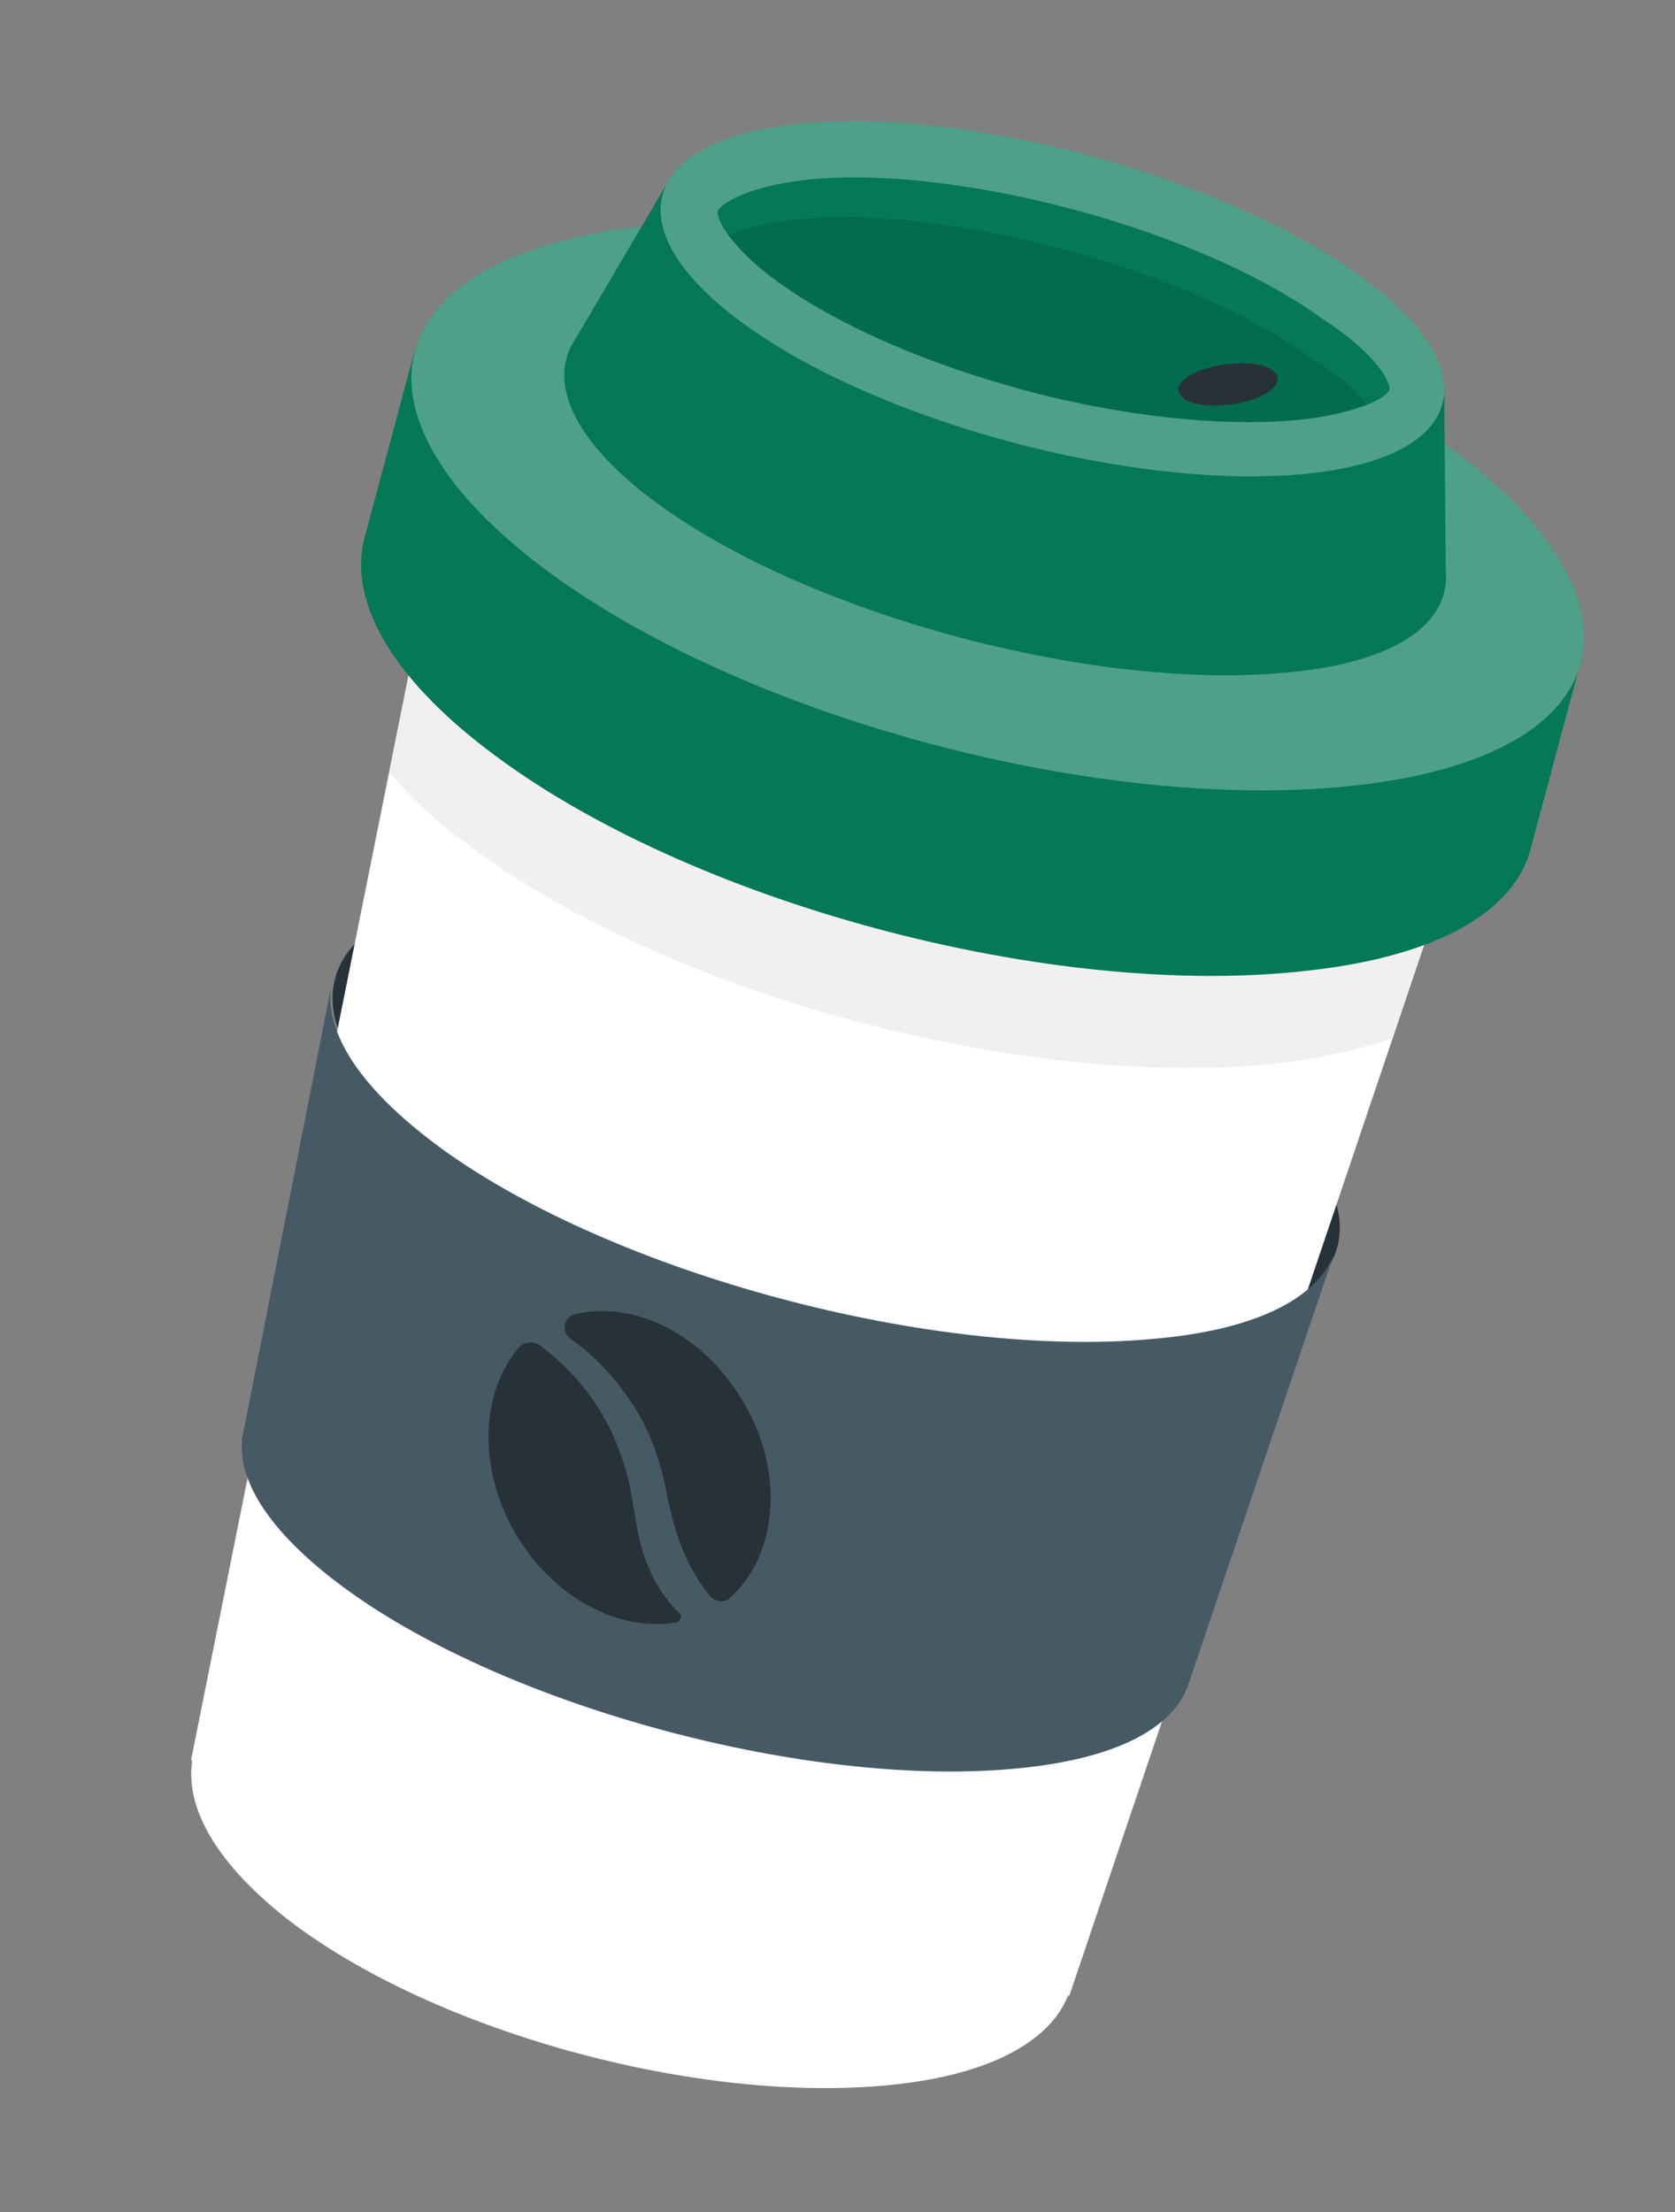 <svg width="206" height="272" viewBox="0 0 206 272" fill="none" xmlns="http://www.w3.org/2000/svg">
<rect x="0" y="0" width="206" height="272" fill="#808080" stroke="none"/>
<path d="M150.443 132.099C128.322 116.538 89.319 106.087 63.295 108.748C37.272 111.41 33.352 126.036 54.559 141.352C75.766 156.669 114.921 167.161 141.707 164.704C168.645 162.287 172.564 147.661 150.443 132.099Z" fill="#263238"/>
<path d="M181.321 97.916L54.062 63.98L23.49 216.471L23.643 216.512C22.782 222.16 26.381 228.839 34.989 235.718C53.342 250.107 87.47 259.251 111.32 256.171C122.477 254.751 129.279 250.695 131.359 245.374L131.511 245.415L181.321 97.916Z" fill="white"/>
<path d="M54.062 63.982L47.878 94.984C50.242 97.741 53.216 100.66 57.033 103.479C81.547 122.295 126.797 134.42 158.35 130.627C159.691 130.496 160.921 130.173 162.11 130.001C167.252 129.093 171.216 127.706 171.216 127.706L181.28 98.07L54.062 63.982Z" fill="#F0F0F0"/>
<path d="M188.212 104.499L194.335 81.645L179.557 77.686C177.862 76.088 175.974 74.603 173.822 72.883C148.393 53.822 102.991 41.657 72.505 45.735C69.975 46.037 67.708 46.573 65.442 47.109L50.968 43.23L44.844 66.084C42.844 73.549 47.7 82.852 59.901 92.163C84.416 110.979 129.666 123.104 161.218 119.311C177.05 117.511 186.211 111.964 188.212 104.499Z" fill="#047857"/>
<path d="M178.557 55.21C153.128 36.149 107.726 23.984 77.24 28.062C46.602 32.1 41.662 50.535 66.177 69.351C90.692 88.166 135.941 100.291 167.494 96.498C199.046 92.706 203.986 74.27 178.557 55.21Z" fill="#047857"/>
<g opacity="0.3">
<path d="M178.557 55.21C153.128 36.149 107.726 23.984 77.24 28.062C46.602 32.1 41.662 50.535 66.177 69.351C90.692 88.166 135.941 100.291 167.494 96.498C199.046 92.706 203.986 74.27 178.557 55.21Z" fill="white"/>
</g>
<path d="M177.808 70.195L177.611 47.771L82.236 22.215L70.854 41.537C67.129 46.907 70.483 54.501 81.446 62.337C100.085 75.659 134.212 84.804 157.624 82.749C171.647 81.608 178.349 76.708 177.808 70.195Z" fill="#047857"/>
<path d="M166.452 33.351C149.244 21.392 118.926 13.268 98.653 15.185C78.381 17.101 75.36 28.375 91.958 40.171C108.556 51.967 138.875 60.091 159.757 58.338C180.638 56.584 183.659 45.31 166.452 33.351Z" fill="#047857"/>
<g opacity="0.3">
<path d="M166.452 33.351C149.244 21.392 118.926 13.268 98.653 15.185C78.381 17.101 75.36 28.375 91.958 40.171C108.556 51.967 138.875 60.091 159.757 58.338C180.638 56.584 183.659 45.31 166.452 33.351Z" fill="white"/>
</g>
<path d="M170.875 47.925C170.793 48.23 170.091 49.022 168.088 49.791C166.279 50.45 163.433 51.32 159.257 51.671C150.061 52.472 137.992 51.198 126.108 48.014C114.224 44.83 103.247 40.092 95.988 34.881C92.547 32.489 90.67 30.353 89.584 28.919C88.387 27.292 88.175 26.256 88.257 25.951C88.379 25.494 90.831 23.048 99.417 22.083C108.309 21.2 120.184 22.586 132.068 25.77C143.952 28.954 155.082 33.733 162.604 39.177C169.833 43.89 171.038 47.316 170.875 47.925Z" fill="#047857"/>
<g opacity="0.1">
<path d="M168.088 49.792C166.279 50.451 163.433 51.321 159.257 51.672C150.061 52.474 137.992 51.199 126.108 48.015C114.224 44.831 103.247 40.093 95.988 34.882C92.547 32.49 90.67 30.355 89.584 28.921C91.241 28.221 94.087 27.351 98.111 26.96C107.002 26.076 118.878 27.462 130.762 30.646C142.646 33.831 153.776 38.609 161.298 44.054C164.821 46.141 166.891 48.165 168.088 49.792Z" fill="black"/>
</g>
<path d="M148.922 45.145C152.072 44.356 155.628 44.493 156.754 45.774C157.922 46.903 156.324 48.598 153.174 49.387C150.023 50.176 146.467 50.039 145.341 48.758C144.021 47.588 145.771 45.934 148.922 45.145Z" fill="#263238"/>
<path d="M30.031 175.605C28.521 181.242 32.688 188.238 42.667 195.484C62.625 209.976 99.496 219.855 124.787 217.488C137.509 216.324 144.616 212.35 146.279 206.754L164.357 153.302C162.765 159.243 155.079 163.552 141.554 164.664C114.616 167.08 75.613 156.63 54.407 141.313C43.748 133.558 39.357 126.176 40.949 120.234L30.031 175.605Z" fill="#455A64"/>
<path d="M79.604 192.318C78.206 189.004 78.078 185.214 77.219 181.718C75.459 174.878 71.838 169.498 66.397 165.428C65.717 164.919 64.569 164.938 63.908 165.577C59.187 171.007 58.648 180.334 63.332 188.447C68.016 196.561 76.211 200.716 83.233 199.495C83.579 199.425 83.935 198.704 83.671 198.47C81.976 196.872 80.556 194.859 79.604 192.318Z" fill="#263238"/>
<path d="M70.198 164.649C73.224 166.766 75.74 169.564 77.718 172.543C79.807 175.715 81.123 179.334 81.901 183.135C82.992 188.816 84.42 192.628 87.23 196.157C87.828 196.97 89.088 197.145 89.749 196.505C95.537 191.361 96.626 181.202 91.455 172.468C86.659 164.161 78.159 159.924 70.862 161.562C69.328 161.804 68.95 163.825 70.198 164.649Z" fill="#263238"/>
</svg>
